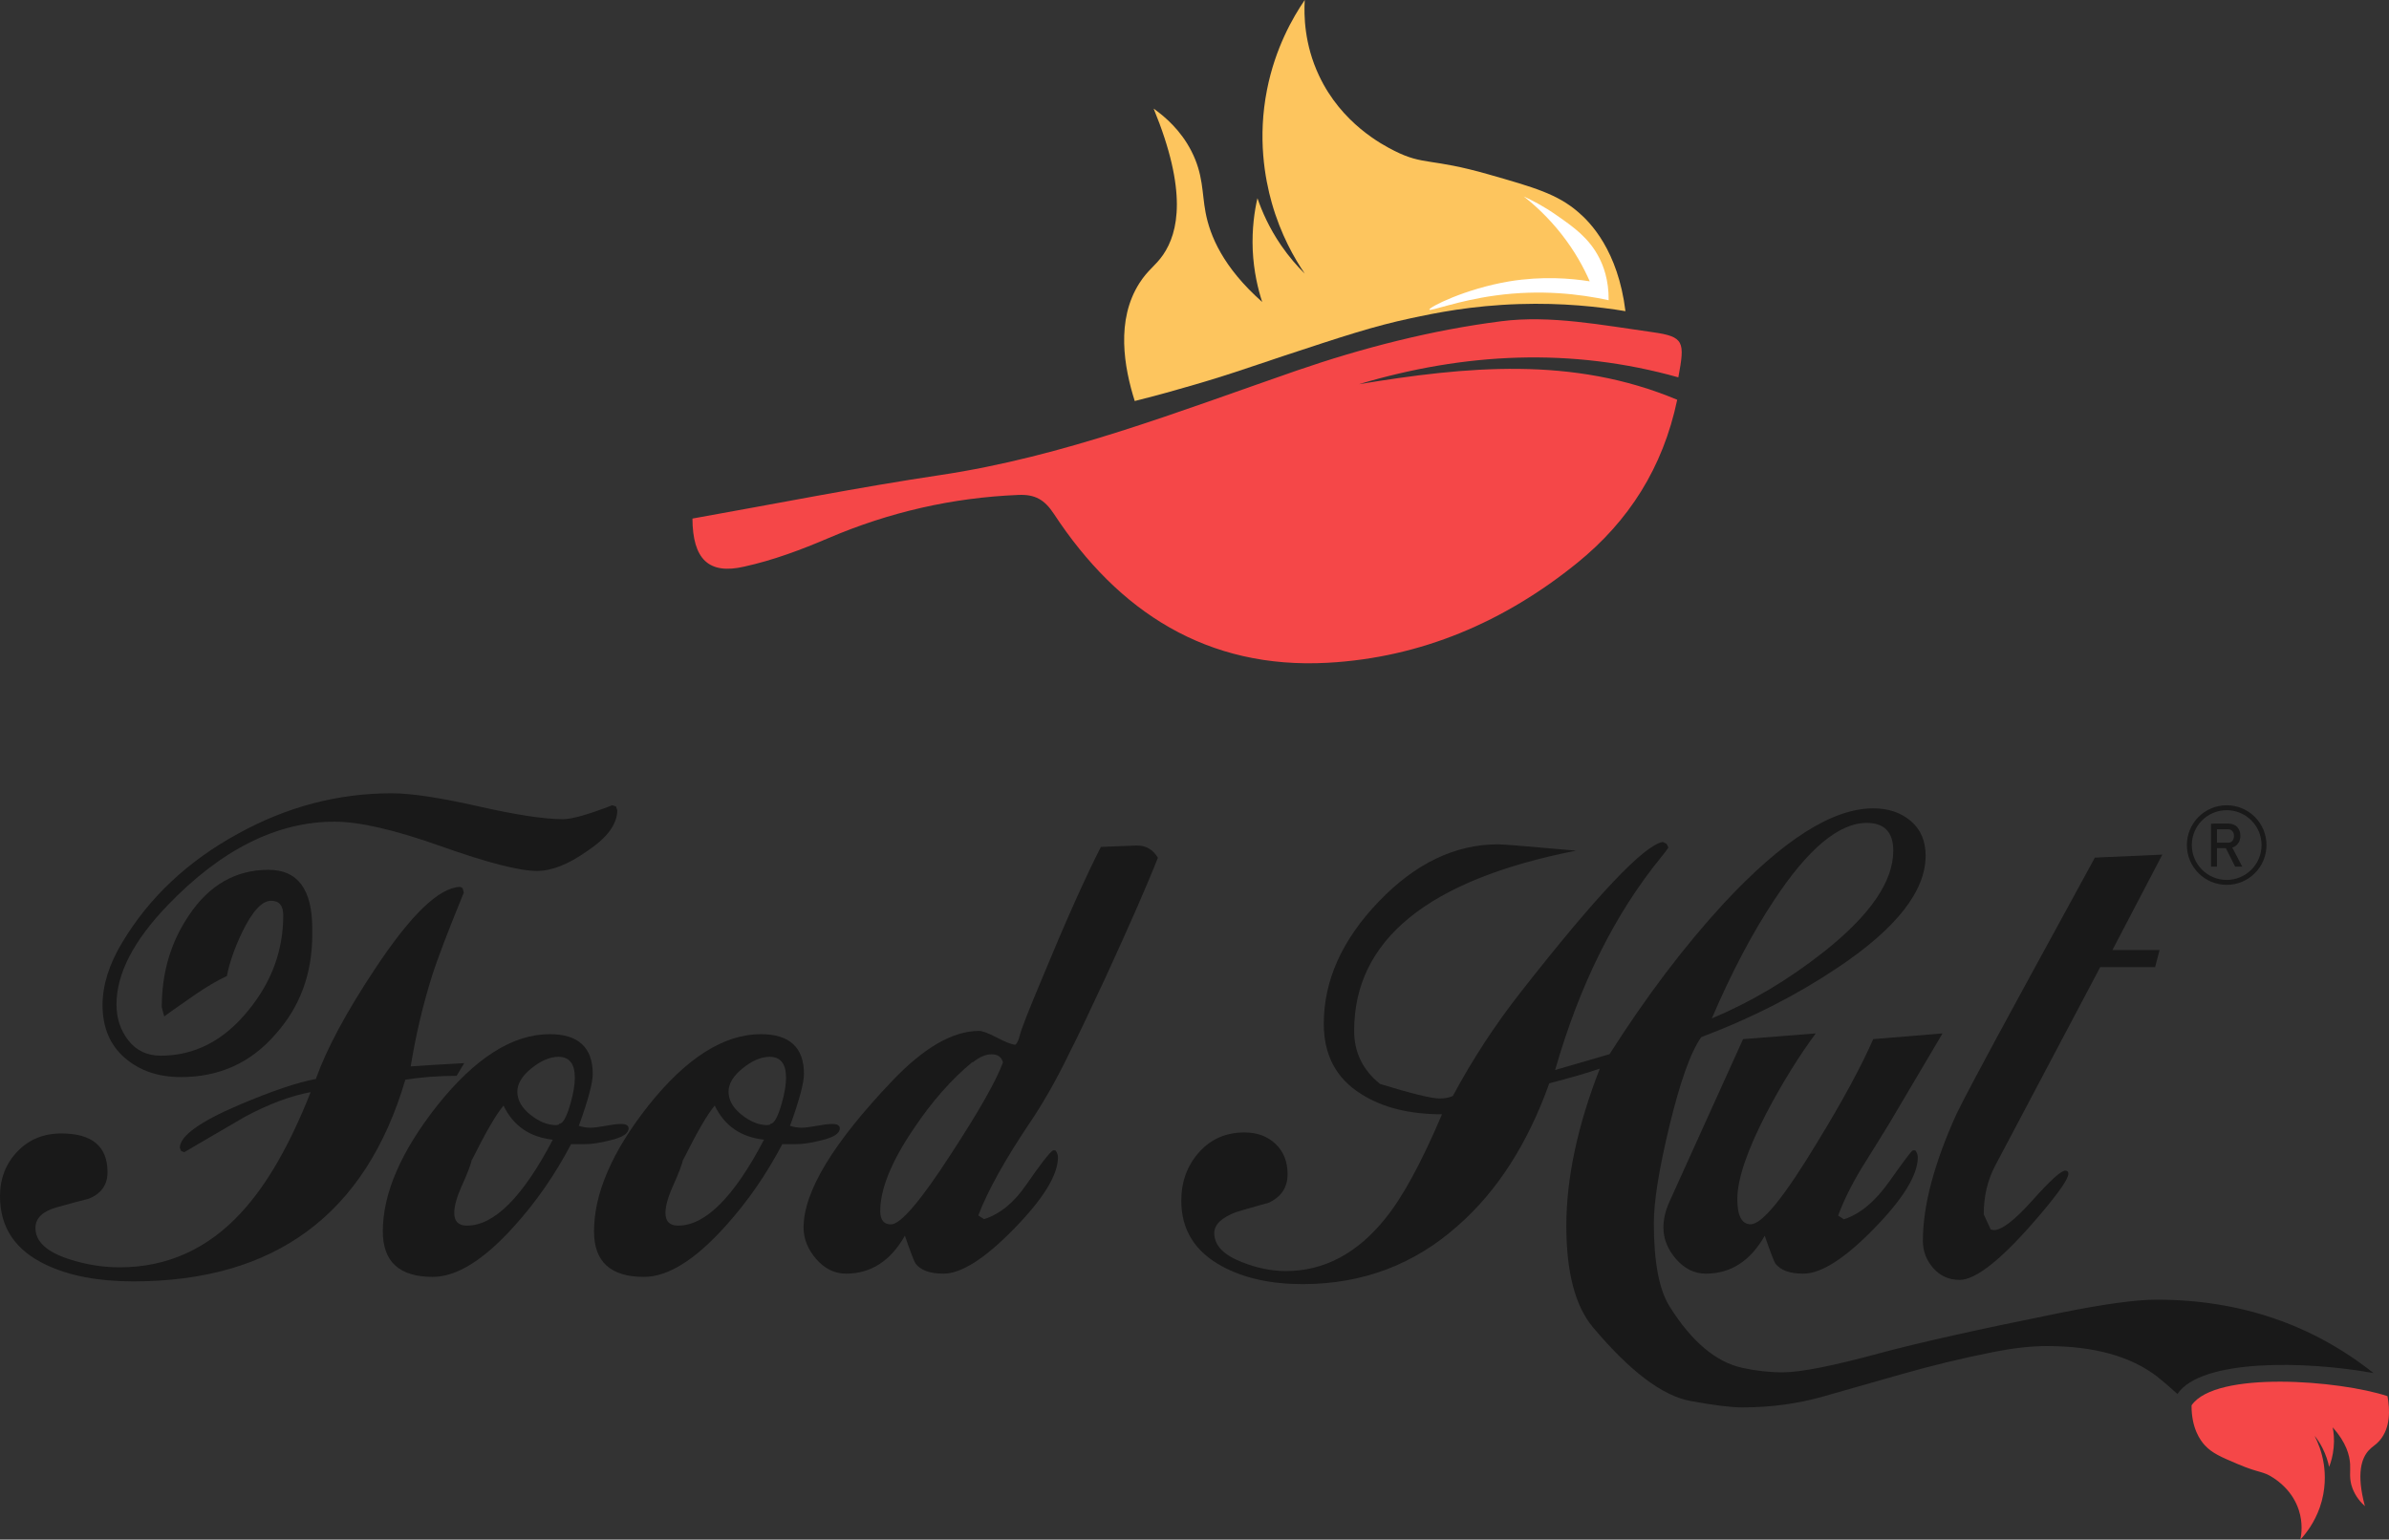 <svg width="121" height="78" viewBox="0 0 121 78" fill="none" xmlns="http://www.w3.org/2000/svg">
<rect x="0" y="0" width="121" height="78" fill="#333333" stroke="none"/>
<g id="Logo">
<path id="Vector" d="M23.511 53.862L23.127 54.505C22.232 54.505 21.368 54.568 20.53 54.701C18.525 61.514 13.93 64.918 6.757 64.918C4.986 64.918 3.511 64.641 2.338 64.08C0.782 63.349 0 62.195 0 60.607C0 59.705 0.296 58.949 0.882 58.338C1.469 57.726 2.212 57.424 3.108 57.424C4.664 57.424 5.446 58.079 5.446 59.384C5.446 60.027 5.125 60.481 4.488 60.733C4.122 60.821 3.587 60.966 2.868 61.168C2.149 61.37 1.796 61.722 1.796 62.214C1.796 62.901 2.364 63.424 3.492 63.79C4.343 64.067 5.2 64.206 6.057 64.206C8.472 64.206 10.533 63.273 12.241 61.407C13.521 60.014 14.687 57.991 15.733 55.331C14.706 55.52 13.596 55.942 12.405 56.579C12.083 56.768 11.062 57.367 9.329 58.375L9.171 58.312C9.152 58.249 9.127 58.193 9.108 58.155C9.108 57.556 10.111 56.831 12.121 55.974C13.785 55.268 15.078 54.833 15.998 54.663C16.534 53.15 17.536 51.278 19.011 49.059C20.807 46.349 22.232 44.968 23.303 44.931L23.429 44.993L23.492 45.221C22.704 47.143 22.156 48.574 21.86 49.513C21.412 50.944 21.059 52.45 20.801 54.026C21.412 53.982 22.32 53.925 23.511 53.862ZM9.165 54.568C8.011 54.568 7.06 54.24 6.316 53.591C5.566 52.942 5.194 52.047 5.194 50.919C5.194 49.916 5.522 48.857 6.19 47.748C7.558 45.466 9.512 43.626 12.052 42.239C14.529 40.871 17.12 40.19 19.836 40.19C20.82 40.19 22.276 40.411 24.211 40.846C26.146 41.287 27.577 41.502 28.516 41.502C28.964 41.502 29.796 41.268 31.012 40.795L31.201 40.859L31.264 41.048C31.264 41.754 30.754 42.447 29.726 43.128C28.787 43.79 27.942 44.124 27.199 44.124C26.304 44.124 24.684 43.708 22.345 42.876C20.007 42.044 18.21 41.628 16.95 41.628C14.025 41.628 11.207 43.039 8.497 45.857C6.77 47.654 5.9 49.324 5.9 50.887C5.9 51.593 6.102 52.198 6.505 52.715C6.908 53.226 7.457 53.484 8.138 53.484C9.865 53.484 11.352 52.715 12.588 51.177C13.76 49.746 14.346 48.145 14.346 46.374C14.346 45.882 14.145 45.636 13.735 45.636C13.262 45.636 12.777 46.172 12.26 47.237C11.875 48.051 11.617 48.788 11.491 49.45C11.018 49.664 10.476 49.986 9.858 50.408C8.875 51.089 8.364 51.454 8.32 51.498C8.276 51.347 8.232 51.19 8.194 51.02C8.194 49.267 8.654 47.723 9.568 46.374C10.596 44.836 11.938 44.067 13.602 44.067C15.078 44.067 15.815 45.057 15.815 47.042V47.364C15.815 49.33 15.197 51.007 13.956 52.394C12.707 53.843 11.106 54.568 9.165 54.568Z" fill="#191919"/>
<path id="Vector_2" d="M31.838 57.165C31.838 57.424 31.529 57.625 30.911 57.77C30.419 57.896 29.991 57.966 29.631 57.966C29.398 57.966 29.159 57.966 28.925 57.966C28.112 59.51 27.154 60.897 26.045 62.12C24.507 63.834 23.133 64.691 21.916 64.691C20.227 64.691 19.389 63.922 19.389 62.384C19.389 60.462 20.309 58.338 22.143 56.012C24.066 53.597 25.963 52.394 27.841 52.394C29.291 52.394 30.022 53.068 30.022 54.411C30.022 54.858 29.789 55.734 29.316 57.039C29.531 57.102 29.72 57.134 29.896 57.134C30.066 57.134 30.325 57.102 30.665 57.039C31.006 56.976 31.264 56.944 31.434 56.944C31.699 56.938 31.838 57.014 31.838 57.165ZM27.999 57.739C26.826 57.613 25.994 57.033 25.503 56.012C25.137 56.44 24.608 57.354 23.902 58.766V58.735C23.858 58.968 23.688 59.415 23.391 60.077C23.133 60.651 23.007 61.111 23.007 61.451C23.007 61.88 23.221 62.094 23.65 62.094C25.03 62.094 26.48 60.645 27.999 57.739ZM29.115 54.6C29.115 53.894 28.837 53.541 28.283 53.541C27.854 53.541 27.4 53.736 26.921 54.121C26.442 54.505 26.203 54.902 26.203 55.306C26.203 55.734 26.423 56.125 26.858 56.472C27.293 56.819 27.728 57.001 28.157 57.001C28.201 57.001 28.251 56.989 28.314 56.97V56.938C28.509 56.938 28.699 56.598 28.894 55.911C29.045 55.381 29.115 54.94 29.115 54.6Z" fill="#191919"/>
<path id="Vector_3" d="M42.535 57.165C42.535 57.424 42.226 57.625 41.608 57.77C41.117 57.896 40.688 57.966 40.329 57.966C40.096 57.966 39.856 57.966 39.623 57.966C38.81 59.51 37.852 60.897 36.742 62.12C35.204 63.834 33.83 64.691 32.614 64.691C30.924 64.691 30.086 63.922 30.086 62.384C30.086 60.462 31.006 58.338 32.84 56.012C34.763 53.597 36.66 52.394 38.539 52.394C39.988 52.394 40.72 53.068 40.72 54.411C40.72 54.858 40.486 55.734 40.014 57.039C40.228 57.102 40.417 57.134 40.593 57.134C40.764 57.134 41.022 57.102 41.362 57.039C41.703 56.976 41.961 56.944 42.132 56.944C42.396 56.938 42.535 57.014 42.535 57.165ZM38.696 57.739C37.524 57.613 36.692 57.033 36.2 56.012C35.834 56.44 35.305 57.354 34.599 58.766V58.735C34.555 58.968 34.385 59.415 34.089 60.077C33.83 60.651 33.704 61.111 33.704 61.451C33.704 61.88 33.918 62.094 34.347 62.094C35.727 62.094 37.177 60.645 38.696 57.739ZM39.812 54.6C39.812 53.894 39.535 53.541 38.98 53.541C38.551 53.541 38.097 53.736 37.618 54.121C37.139 54.505 36.9 54.902 36.9 55.306C36.9 55.734 37.12 56.125 37.555 56.472C37.99 56.819 38.425 57.001 38.854 57.001C38.898 57.001 38.948 56.989 39.011 56.97V56.938C39.207 56.938 39.396 56.598 39.591 55.911C39.743 55.381 39.812 54.94 39.812 54.6Z" fill="#191919"/>
<path id="Vector_4" d="M58.646 43.455C58.091 44.867 57.202 46.891 55.986 49.538C55.154 51.328 54.555 52.582 54.196 53.282C53.515 54.694 52.828 55.898 52.147 56.9C50.886 58.779 50.023 60.335 49.55 61.577L49.84 61.766C50.653 61.508 51.365 60.922 51.989 60.008C52.695 58.986 53.143 58.407 53.332 58.281H53.458C53.54 58.388 53.584 58.507 53.584 58.633C53.584 59.529 52.84 60.739 51.359 62.252C49.878 63.771 48.687 64.527 47.785 64.527C47.104 64.527 46.632 64.357 46.373 64.016C46.31 63.935 46.127 63.462 45.831 62.605C45.106 63.884 44.11 64.527 42.85 64.527C42.276 64.527 41.772 64.281 41.343 63.79C40.914 63.298 40.7 62.762 40.7 62.188C40.7 60.373 42.2 57.896 45.194 54.757C46.802 53.068 48.264 52.229 49.588 52.229C49.758 52.229 50.06 52.343 50.483 52.563C50.911 52.79 51.22 52.91 51.416 52.929C51.504 52.885 51.573 52.74 51.643 52.481C51.725 52.141 52.103 51.183 52.765 49.607C53.956 46.72 54.952 44.489 55.759 42.907L57.549 42.837C58.028 42.825 58.387 43.027 58.646 43.455ZM50.798 53.83C50.735 53.553 50.54 53.414 50.218 53.414C49.922 53.414 49.6 53.553 49.26 53.83V53.799C48.195 54.675 47.186 55.816 46.247 57.228C45.138 58.873 44.583 60.247 44.583 61.356C44.583 61.804 44.766 62.031 45.125 62.031C45.617 62.031 46.644 60.827 48.201 58.413C49.594 56.276 50.458 54.751 50.798 53.83Z" fill="#191919"/>
<path id="Vector_5" d="M98.388 52.355L95.697 56.906C95.224 57.675 94.758 58.432 94.285 59.182C93.749 60.077 93.358 60.877 93.1 61.584L93.39 61.773C94.203 61.514 94.972 60.877 95.697 59.85C96.422 58.823 96.819 58.3 96.882 58.281H97.008C97.09 58.388 97.134 58.508 97.134 58.634C97.134 59.529 96.39 60.739 94.909 62.252C93.428 63.771 92.236 64.527 91.335 64.527C90.654 64.527 90.181 64.357 89.923 64.016C89.86 63.935 89.677 63.462 89.381 62.605C88.656 63.884 87.66 64.527 86.399 64.527C85.826 64.527 85.322 64.281 84.893 63.79C84.464 63.298 84.25 62.762 84.25 62.189C84.25 61.76 84.357 61.312 84.572 60.846L88.284 52.645L91.965 52.355C91.114 53.509 90.276 54.852 89.469 56.39C88.486 58.293 87.994 59.743 87.994 60.745C87.994 61.602 88.221 62.025 88.669 62.025C89.249 62.025 90.364 60.651 92.028 57.896C93.308 55.803 94.26 54.051 94.877 52.645L98.388 52.355Z" fill="#191919"/>
<path id="Vector_6" d="M109.519 43.298L106.991 48.133H109.38L109.154 48.996H106.374L101.041 59.081C100.663 59.806 100.474 60.619 100.474 61.521L100.827 62.29C100.909 62.309 100.966 62.321 100.985 62.321C101.388 62.321 102.043 61.817 102.939 60.815C103.834 59.812 104.388 59.308 104.603 59.308C104.71 59.308 104.76 59.359 104.76 59.466C104.76 59.724 104.287 60.405 103.348 61.514C101.47 63.733 100.102 64.843 99.251 64.843C98.715 64.843 98.274 64.647 97.921 64.25C97.568 63.853 97.392 63.393 97.392 62.857C97.392 61.086 97.959 58.949 99.087 56.453C99.346 55.898 100.398 53.913 102.258 50.496L106.103 43.449L109.519 43.298Z" fill="#191919"/>
<g id="Group">
<path id="Vector_7" d="M35.071 26.272C39.288 25.522 43.429 24.696 47.596 24.072C53.868 23.139 59.711 20.839 65.648 18.784C69.008 17.624 72.519 16.723 76.036 16.275C78.532 15.954 81.167 16.477 83.707 16.83C85.315 17.057 85.34 17.315 85.006 19.118C79.585 17.593 74.189 17.864 68.825 19.465C74.246 18.57 79.648 18.027 84.949 20.253C84.224 23.7 82.497 26.398 79.888 28.516C76.2 31.504 71.977 33.319 67.243 33.578C61.148 33.912 56.647 31.012 53.382 26.039C52.903 25.308 52.418 25.037 51.573 25.075C48.233 25.213 45.049 25.944 41.973 27.256C40.593 27.848 39.162 28.384 37.7 28.705C35.884 29.128 35.084 28.321 35.071 26.272Z" fill="#F54748"/>
<path id="Vector_8" d="M57.473 20.316C56.931 18.601 56.509 16.218 57.713 14.34C58.148 13.659 58.513 13.483 58.91 12.909C59.686 11.774 60.152 9.688 58.431 5.503C59.024 5.925 59.806 6.606 60.341 7.652C60.953 8.844 60.871 9.764 61.06 10.76C61.281 11.938 61.942 13.54 63.928 15.298C63.72 14.655 63.499 13.76 63.449 12.67C63.405 11.598 63.537 10.69 63.688 10.041C63.915 10.703 64.281 11.548 64.886 12.43C65.289 13.016 65.705 13.489 66.084 13.861C65.56 13.092 64.867 11.882 64.413 10.274C64.067 9.045 63.688 6.99 64.174 4.538C64.59 2.439 65.472 0.895 66.084 0C66.039 0.769 66.058 2.238 66.802 3.82C67.943 6.259 70.023 7.337 70.622 7.64C72.122 8.396 72.431 7.986 75.4 8.837C77.719 9.499 78.879 9.833 79.938 10.747C80.543 11.264 81.949 12.688 82.327 15.764C80.966 15.538 79.125 15.336 76.951 15.405C74.517 15.481 72.689 15.859 71.454 16.124C69.563 16.527 68.044 17.032 65.006 18.034C63.241 18.62 61.98 19.08 59.749 19.704C58.797 19.981 58.009 20.183 57.473 20.316Z" fill="#FDC55E"/>
<path id="Vector_9" d="M72.393 15.689C72.425 15.79 73.811 15.235 75.74 14.971C78.035 14.655 80.02 14.895 81.476 15.21C81.489 14.164 81.193 13.439 80.997 13.061C80.487 12.058 79.699 11.504 78.848 10.911C78.186 10.445 77.587 10.142 77.177 9.953C77.732 10.388 78.419 11.012 79.087 11.863C79.781 12.745 80.228 13.59 80.518 14.252C79.554 14.101 78.129 13.981 76.459 14.252C74.196 14.63 72.355 15.576 72.393 15.689Z" fill="white"/>
</g>
<path id="Vector_10" d="M110.283 70.623C111.487 68.839 116.75 68.933 120.217 69.564C117.09 67.087 113.428 65.845 109.217 65.845C108.19 65.845 106.57 66.065 104.351 66.513C100.122 67.364 97.071 68.051 95.192 68.561C92.822 69.204 91.19 69.526 90.295 69.526C89.614 69.526 88.927 69.45 88.246 69.299C86.904 69.003 85.674 67.963 84.565 66.192C84.029 65.341 83.765 63.929 83.765 61.962C83.765 60.871 84.023 59.264 84.534 57.127C85.088 54.82 85.63 53.295 86.166 52.545C88.706 51.587 91.013 50.408 93.081 49.021C96.05 47.036 97.531 45.145 97.531 43.355C97.531 42.605 97.279 42.018 96.781 41.596C96.277 41.167 95.646 40.953 94.877 40.953C92.803 40.953 90.276 42.567 87.288 45.788C85.303 47.944 83.38 50.484 81.521 53.408L78.766 54.209C80.002 49.898 81.785 46.311 84.118 43.449C84.307 43.216 84.439 43.046 84.502 42.939L84.408 42.75L84.219 42.655C83.26 42.825 80.859 45.365 77.014 50.276C75.709 51.94 74.568 53.692 73.585 55.526C73.396 55.615 73.169 55.652 72.91 55.652C72.507 55.652 71.499 55.407 69.897 54.915C69.021 54.209 68.586 53.314 68.586 52.223C68.586 47.609 72.337 44.571 79.825 43.096C77.436 42.882 76.119 42.775 75.885 42.775C73.705 42.775 71.688 43.739 69.834 45.674C67.975 47.609 67.048 49.671 67.048 51.87C67.048 53.453 67.679 54.638 68.939 55.425C70.005 56.106 71.372 56.453 73.036 56.453C72.009 58.867 71.064 60.619 70.187 61.704C68.757 63.5 67.067 64.395 65.126 64.395C64.401 64.395 63.663 64.244 62.913 63.947C61.974 63.582 61.501 63.097 61.501 62.473C61.501 62.044 61.867 61.691 62.592 61.414C62.636 61.395 63.191 61.231 64.256 60.934C64.899 60.638 65.214 60.153 65.214 59.491C65.214 58.848 65.012 58.338 64.603 57.953C64.199 57.569 63.676 57.373 63.033 57.373C62.094 57.373 61.325 57.707 60.726 58.382C60.127 59.056 59.831 59.869 59.831 60.834C59.831 62.309 60.524 63.418 61.911 64.162C63.02 64.761 64.376 65.057 65.977 65.057C69.009 65.057 71.637 64.067 73.856 62.082C75.841 60.336 77.379 57.934 78.47 54.883C79.56 54.6 80.411 54.354 81.029 54.14C79.894 57.045 79.333 59.699 79.333 62.113C79.333 64.458 79.781 66.166 80.676 67.238C82.554 69.475 84.212 70.73 85.643 70.982C86.815 71.196 87.679 71.303 88.24 71.303C89.671 71.303 91.026 71.121 92.306 70.761L96.245 69.639C97.802 69.192 99.397 68.807 101.017 68.486C101.975 68.297 102.864 68.196 103.677 68.196C106.047 68.196 107.906 68.707 109.249 69.734C109.602 70.018 109.949 70.314 110.283 70.623ZM89.841 45.63C91.568 43.002 93.138 41.691 94.549 41.691C95.445 41.691 95.892 42.163 95.892 43.102C95.892 44.66 94.72 46.368 92.369 48.227C90.553 49.658 88.662 50.78 86.702 51.593C87.704 49.261 88.751 47.275 89.841 45.63Z" fill="#191919"/>
<path id="Vector_11" d="M120.925 70.734C121.046 71.412 121.088 72.335 120.521 72.987C120.316 73.222 120.164 73.273 119.981 73.472C119.619 73.865 119.33 74.629 119.781 76.307C119.572 76.118 119.304 75.818 119.147 75.394C118.968 74.915 119.052 74.563 119.031 74.181C119.005 73.722 118.832 73.079 118.15 72.314C118.197 72.569 118.239 72.921 118.197 73.334C118.161 73.742 118.061 74.079 117.966 74.318C117.914 74.058 117.814 73.717 117.625 73.35C117.5 73.105 117.363 72.906 117.232 72.743C117.395 73.064 117.604 73.553 117.699 74.186C117.772 74.67 117.809 75.471 117.494 76.373C117.222 77.148 116.797 77.689 116.513 78C116.571 77.709 116.639 77.153 116.435 76.516C116.12 75.532 115.365 75.017 115.144 74.874C114.599 74.512 114.457 74.65 113.345 74.176C112.474 73.808 112.039 73.62 111.672 73.222C111.462 72.993 110.99 72.381 111 71.198C112.222 69.423 118.517 69.933 120.925 70.734Z" fill="#F54748"/>
<g id="Group_2">
<path id="Vector_12" d="M112.779 44.704C113.823 44.704 114.67 43.857 114.67 42.813C114.67 41.769 113.823 40.922 112.779 40.922C111.734 40.922 110.888 41.769 110.888 42.813C110.888 43.857 111.734 44.704 112.779 44.704Z" stroke="#191919" stroke-width="0.25" stroke-miterlimit="10"/>
<g id="Group_3">
<path id="Vector_13" d="M111.984 41.729H112.287V43.904H111.984V41.729ZM112.117 42.693H112.861C112.917 42.693 112.968 42.681 113.012 42.649C113.056 42.624 113.094 42.58 113.113 42.529C113.138 42.479 113.15 42.416 113.15 42.353C113.15 42.284 113.138 42.227 113.113 42.176C113.087 42.126 113.056 42.088 113.012 42.057C112.968 42.032 112.917 42.013 112.854 42.013H112.11V41.723H112.842C112.968 41.723 113.075 41.748 113.176 41.798C113.277 41.849 113.346 41.924 113.396 42.019C113.447 42.114 113.472 42.227 113.472 42.347C113.472 42.473 113.447 42.58 113.39 42.675C113.333 42.769 113.264 42.845 113.169 42.895C113.075 42.946 112.961 42.971 112.842 42.971H112.11V42.693H112.117ZM112.709 42.914L113.012 42.845L113.567 43.904H113.207L112.709 42.914Z" fill="#191919"/>
</g>
</g>
</g>
</svg>
